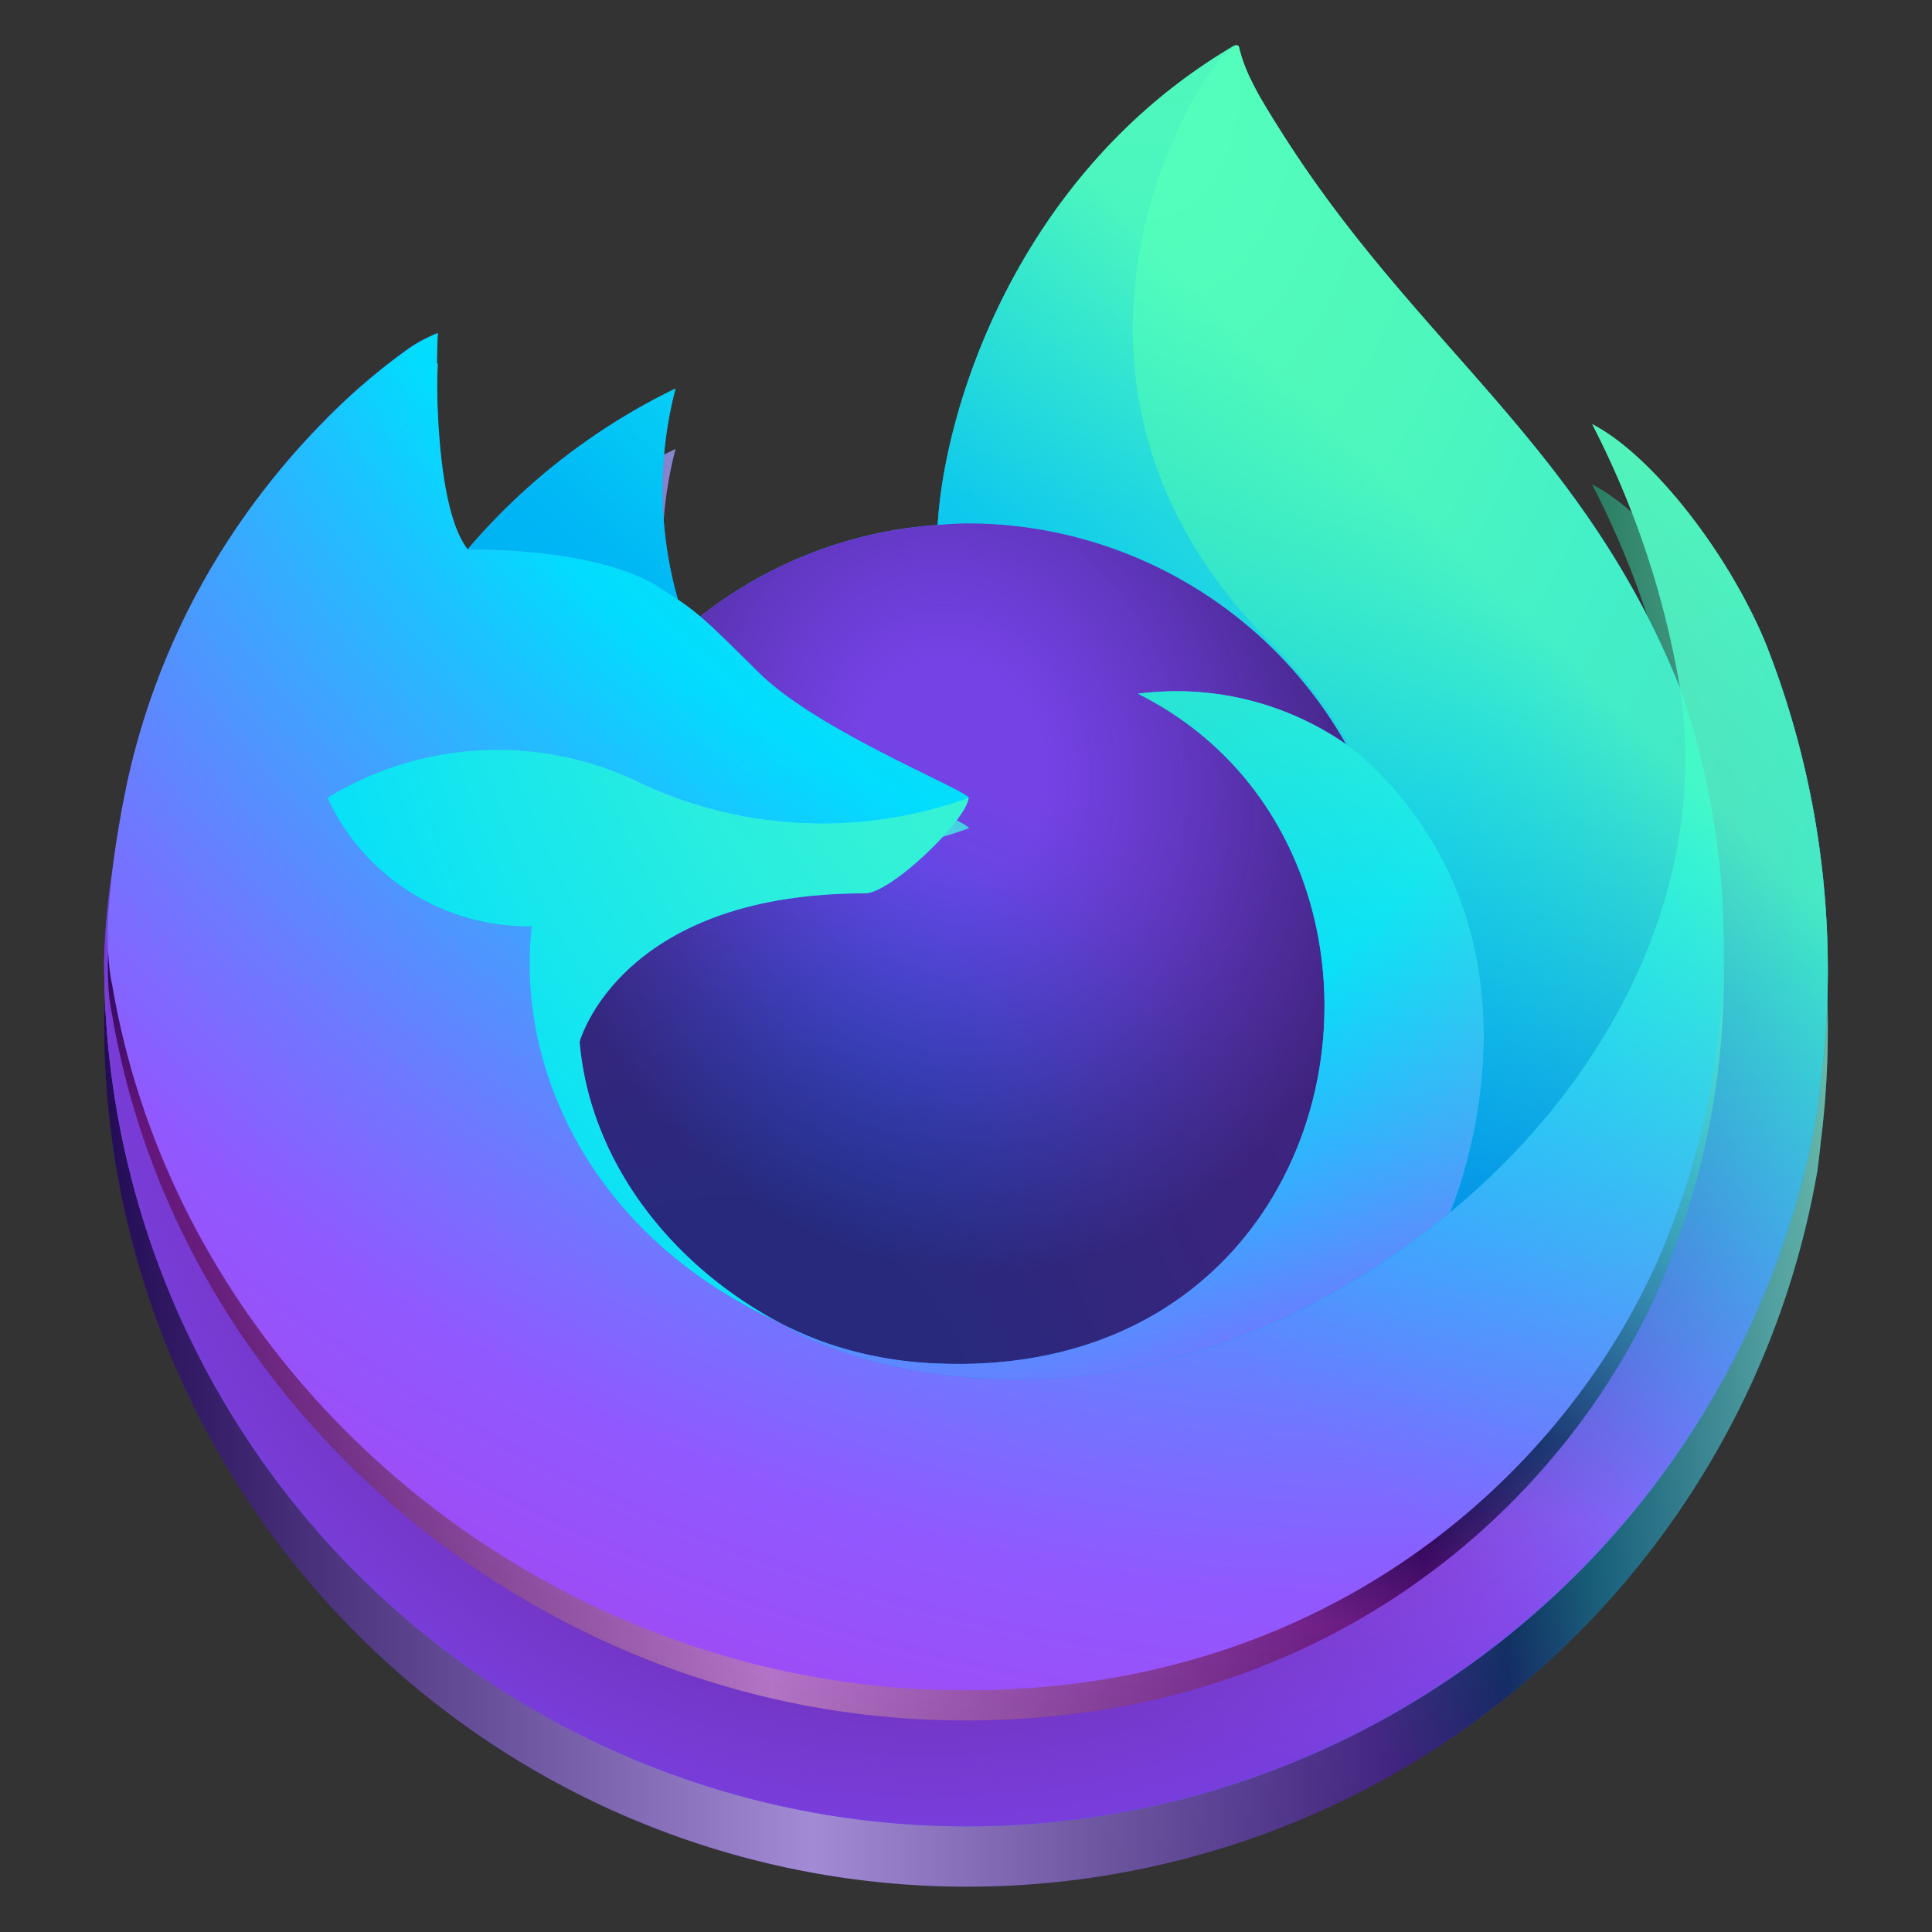 <?xml version="1.0" encoding="UTF-8" standalone="no"?>
<svg
   width="128"
   height="128"
   version="1"
   id="svg23"
   xmlns:xlink="http://www.w3.org/1999/xlink"
   xmlns="http://www.w3.org/2000/svg"
   xmlns:svg="http://www.w3.org/2000/svg">
  <rect width="100%" height="100%" fill="#333333" stroke="none"/>
  <defs
     id="defs27">
    <linearGradient
       id="linearGradient80"
       x1="74.803"
       y1="20.543"
       x2="7.742"
       y2="62.786"
       gradientUnits="userSpaceOnUse"
       gradientTransform="matrix(1.475,0,0,1.476,-132.46,2.994)">
      <stop
         offset="0.05"
         stop-color="#3fe1b0"
         id="stop76"
         style="stop-color:#20cb97;stop-opacity:1;" />
      <stop
         offset="0.37"
         stop-color="#00b3f4"
         id="stop77"
         style="stop-color:#008ec2;stop-opacity:1;" />
      <stop
         offset="0.381"
         stop-color="#03b0f4"
         id="stop78"
         style="stop-color:#028bc0;stop-opacity:1;" />
      <stop
         offset="0.53"
         stop-color="#5561e9"
         id="stop79"
         style="stop-color:#591fd6;stop-opacity:1;" />
      <stop
         offset="0.699"
         stop-color="#7542e5"
         id="stop80"
         style="stop-color:#4618aa;stop-opacity:1;" />
    </linearGradient>
    <linearGradient
       id="linearGradient19">
      <stop
         style="stop-color:#000000;stop-opacity:1;"
         offset="0"
         id="stop11" />
      <stop
         style="stop-color:#ffffff;stop-opacity:1;"
         offset="0.411"
         id="stop12" />
      <stop
         style="stop-color:#000000;stop-opacity:1;"
         offset="0.814"
         id="stop13" />
      <stop
         style="stop-color:#b2b2b2;stop-opacity:1;"
         offset="1"
         id="stop15" />
    </linearGradient>
    <linearGradient
       id="n"
       x1="70.013"
       y1="12.061"
       x2="15.267"
       y2="66.806"
       gradientUnits="userSpaceOnUse"
       gradientTransform="matrix(1.475,0,0,1.476,4.985,2.994)">
      <stop
         offset=".167"
         stop-color="#54ffbd"
         stop-opacity=".8"
         id="stop67" />
      <stop
         offset=".236"
         stop-color="#43f8ca"
         stop-opacity=".639"
         id="stop68" />
      <stop
         offset=".361"
         stop-color="#27ede1"
         stop-opacity=".368"
         id="stop69" />
      <stop
         offset=".466"
         stop-color="#12e4f1"
         stop-opacity=".169"
         id="stop70" />
      <stop
         offset=".545"
         stop-color="#05dffb"
         stop-opacity=".046"
         id="stop71" />
      <stop
         offset=".589"
         stop-color="#0df"
         stop-opacity="0"
         id="stop72" />
    </linearGradient>
    <radialGradient
       id="m"
       cx="56.077"
       cy="20.139"
       r="80.686"
       gradientUnits="userSpaceOnUse"
       gradientTransform="matrix(1.475,0,0,1.476,4.985,2.994)">
      <stop
         offset=".094"
         stop-color="#54ffbd"
         id="stop63" />
      <stop
         offset=".242"
         stop-color="#41f7cc"
         id="stop64" />
      <stop
         offset=".543"
         stop-color="#0fe3f3"
         id="stop65" />
      <stop
         offset=".626"
         stop-color="#0df"
         id="stop66" />
    </radialGradient>
    <radialGradient
       id="l-9"
       cx="36.617"
       cy="15.824"
       r="73.72"
       gradientUnits="userSpaceOnUse"
       gradientTransform="matrix(1.475,0,0,1.476,4.985,2.994)">
      <stop
         offset=".137"
         stop-color="#3fe1b0"
         id="stop58" />
      <stop
         offset=".435"
         stop-color="#0df"
         id="stop59" />
      <stop
         offset=".484"
         stop-color="#1ec1ff"
         id="stop60" />
      <stop
         offset=".622"
         stop-color="#7077ff"
         id="stop61" />
      <stop
         offset=".685"
         stop-color="#9059ff"
         id="stop62" />
    </radialGradient>
    <radialGradient
       id="k-3"
       cx="47.835"
       cy="1.141"
       r="86.499"
       gradientTransform="matrix(0.155,1.468,-0.963,0.102,69.255,-65.637)"
       gradientUnits="userSpaceOnUse">
      <stop
         offset="0"
         stop-color="#54ffbd"
         id="stop51" />
      <stop
         offset=".095"
         stop-color="#4cf3b8"
         id="stop52" />
      <stop
         offset=".197"
         stop-color="#3fe1b0"
         id="stop53" />
      <stop
         offset=".257"
         stop-color="#33d8bd"
         id="stop54" />
      <stop
         offset=".369"
         stop-color="#12c0e1"
         id="stop55" />
      <stop
         offset=".423"
         stop-color="#00b3f4"
         id="stop56" />
      <stop
         offset=".737"
         stop-color="#0060df"
         id="stop57" />
    </radialGradient>
    <radialGradient
       id="j-6"
       cx="59.023"
       cy="-11.981"
       r="118.081"
       gradientUnits="userSpaceOnUse"
       gradientTransform="matrix(1.475,0,0,1.476,4.985,2.994)">
      <stop
         offset=".126"
         stop-color="#3fe1b0"
         id="stop45" />
      <stop
         offset=".429"
         stop-color="#0df"
         id="stop46" />
      <stop
         offset=".479"
         stop-color="#1ec1ff"
         id="stop47" />
      <stop
         offset=".624"
         stop-color="#7077ff"
         id="stop48" />
      <stop
         offset=".69"
         stop-color="#9059ff"
         id="stop49" />
      <stop
         offset=".904"
         stop-color="#b833e1"
         id="stop50" />
    </radialGradient>
    <radialGradient
       id="i-0"
       cx="37.269"
       cy="5.573"
       r="27.676"
       gradientUnits="userSpaceOnUse"
       gradientTransform="matrix(1.475,0,0,1.476,4.985,2.994)">
      <stop
         offset="0"
         stop-color="#0df"
         id="stop41" />
      <stop
         offset=".235"
         stop-color="#00d6fd"
         id="stop42" />
      <stop
         offset=".572"
         stop-color="#00c3f8"
         id="stop43" />
      <stop
         offset=".792"
         stop-color="#00b3f4"
         id="stop44" />
    </radialGradient>
    <radialGradient
       id="h-6"
       cx="31.52"
       cy="57.251"
       r="0.224"
       gradientTransform="matrix(1.434,-0.347,0.406,1.679,-16.971,2.233)"
       gradientUnits="userSpaceOnUse">
      <stop
         offset=".206"
         stop-color="#9059ff"
         stop-opacity="0"
         id="stop37" />
      <stop
         offset=".278"
         stop-color="#8c4ff3"
         stop-opacity=".064"
         id="stop38" />
      <stop
         offset=".747"
         stop-color="#7716a8"
         stop-opacity=".45"
         id="stop39" />
      <stop
         offset=".975"
         stop-color="#6e008b"
         stop-opacity=".6"
         id="stop40" />
    </radialGradient>
    <radialGradient
       id="g-2"
       cx="31.355"
       cy="57.478"
       r="0.626"
       gradientUnits="userSpaceOnUse"
       gradientTransform="matrix(1.475,0,0,1.476,4.985,2.994)">
      <stop
         offset=".353"
         stop-color="#3a8ee6"
         id="stop33" />
      <stop
         offset=".472"
         stop-color="#5c79f0"
         id="stop34" />
      <stop
         offset=".669"
         stop-color="#9059ff"
         id="stop35" />
      <stop
         offset="1"
         stop-color="#c139e6"
         id="stop36" />
    </radialGradient>
    <radialGradient
       id="f-6"
       cx="39.38"
       cy="32.454"
       r="20.397"
       gradientTransform="matrix(1.434,-0.347,0.406,1.679,-6.572,10.027)"
       gradientUnits="userSpaceOnUse">
      <stop
         offset=".206"
         stop-color="#45278d"
         stop-opacity="0"
         id="stop29" />
      <stop
         offset=".251"
         stop-color="#44268a"
         stop-opacity=".055"
         id="stop30" />
      <stop
         offset=".725"
         stop-color="#371f6f"
         stop-opacity=".591"
         id="stop31" />
      <stop
         offset=".956"
         stop-color="#321c64"
         stop-opacity=".8"
         id="stop32" />
    </radialGradient>
    <radialGradient
       id="e-1"
       cx="29.352"
       cy="63.016"
       r="38.471"
       gradientUnits="userSpaceOnUse"
       gradientTransform="matrix(1.475,0,0,1.476,4.985,2.994)">
      <stop
         offset=".287"
         stop-color="#0060df"
         id="stop24" />
      <stop
         offset=".417"
         stop-color="#2357e1"
         id="stop25" />
      <stop
         offset=".604"
         stop-color="#4f4ce3"
         id="stop26" />
      <stop
         offset=".748"
         stop-color="#6b45e4"
         id="stop27" />
      <stop
         offset=".833"
         stop-color="#7542e5"
         id="stop28" />
    </radialGradient>
    <radialGradient
       id="d-8"
       cx="48.031"
       cy="-9.457"
       r="58.534"
       gradientUnits="userSpaceOnUse"
       gradientTransform="matrix(1.475,0,0,1.476,4.985,2.994)">
      <stop
         offset=".132"
         stop-color="#3fe1b0"
         id="stop21" />
      <stop
         offset=".289"
         stop-color="#28d0c8"
         id="stop22" />
      <stop
         offset=".526"
         stop-color="#00b3f4"
         id="stop23" />
    </radialGradient>
    <radialGradient
       id="c-7"
       cx="38.289"
       cy="41.911"
       r="80.797"
       gradientUnits="userSpaceOnUse"
       gradientTransform="matrix(1.475,0,0,1.476,4.985,2.994)">
      <stop
         offset=".3"
         stop-color="#45278d"
         id="stop16" />
      <stop
         offset=".341"
         stop-color="#562896"
         stop-opacity=".787"
         id="stop17" />
      <stop
         offset=".43"
         stop-color="#782aa9"
         stop-opacity=".364"
         id="stop18" />
      <stop
         offset=".495"
         stop-color="#8d2bb5"
         stop-opacity=".1"
         id="stop19" />
      <stop
         offset=".53"
         stop-color="#952bb9"
         stop-opacity="0"
         id="stop20" />
    </radialGradient>
    <radialGradient
       id="b-9"
       cx="67.813"
       cy="8.879"
       r="80.797"
       gradientUnits="userSpaceOnUse"
       gradientTransform="matrix(1.475,0,0,1.476,4.985,2.994)">
      <stop
         offset=".108"
         stop-color="#3fe1b0"
         id="stop6" />
      <stop
         offset=".122"
         stop-color="#3bdcb3"
         id="stop7" />
      <stop
         offset=".254"
         stop-color="#1bb3d3"
         id="stop8" />
      <stop
         offset=".358"
         stop-color="#0799e6"
         id="stop9" />
      <stop
         offset=".42"
         stop-color="#0090ed"
         id="stop10" />
      <stop
         offset=".487"
         stop-color="#2482f1"
         id="stop11-2" />
      <stop
         offset=".64"
         stop-color="#7165fb"
         id="stop12-0" />
      <stop
         offset=".71"
         stop-color="#9059ff"
         id="stop13-2" />
      <stop
         offset=".795"
         stop-color="#7d49ed"
         id="stop14" />
      <stop
         offset=".86"
         stop-color="#7542e5"
         id="stop15-3" />
    </radialGradient>
    <linearGradient
       id="a-7"
       x1="74.803"
       y1="20.543"
       x2="7.742"
       y2="62.786"
       gradientUnits="userSpaceOnUse"
       gradientTransform="matrix(1.475,0,0,1.476,4.985,2.994)">
      <stop
         offset="0"
         stop-color="#3fe1b0"
         id="stop1" />
      <stop
         offset=".406"
         stop-color="#00b3f4"
         id="stop2" />
      <stop
         offset=".421"
         stop-color="#03b0f4"
         id="stop3" />
      <stop
         offset=".818"
         stop-color="#5561e9"
         id="stop4" />
      <stop
         offset="1"
         stop-color="#7542e5"
         id="stop5" />
    </linearGradient>
    <linearGradient
       xlink:href="#linearGradient80"
       id="linearGradient4"
       gradientUnits="userSpaceOnUse"
       gradientTransform="matrix(1.475,0,0,1.476,4.985,6.994)"
       x1="74.803"
       y1="20.543"
       x2="7.742"
       y2="62.786" />
    <linearGradient
       xlink:href="#linearGradient19"
       id="linearGradient5"
       gradientUnits="userSpaceOnUse"
       gradientTransform="matrix(1.475,0,0,1.476,4.985,6.994)"
       x1="1.3"
       y1="41.246"
       x2="78.718"
       y2="41.249" />
    <radialGradient
       id="j-6-4"
       cx="59.023"
       cy="-11.981"
       r="118.081"
       gradientUnits="userSpaceOnUse"
       gradientTransform="matrix(1.475,0,0,1.476,4.985,4.994)">
      <stop
         offset=".126"
         stop-color="#3fe1b0"
         id="stop45-3" />
      <stop
         offset=".429"
         stop-color="#0df"
         id="stop46-0" />
      <stop
         offset=".479"
         stop-color="#1ec1ff"
         id="stop47-7" />
      <stop
         offset="0.624"
         stop-color="#7077ff"
         id="stop48-8"
         style="stop-color:#000670;stop-opacity:1;" />
      <stop
         offset="0.69"
         stop-color="#9059ff"
         id="stop49-6"
         style="stop-color:#9e1bc5;stop-opacity:1;" />
      <stop
         offset="0.904"
         stop-color="#b833e1"
         id="stop50-8"
         style="stop-color:#32093e;stop-opacity:1;" />
    </radialGradient>
    <linearGradient
       xlink:href="#linearGradient19"
       id="linearGradient81"
       x1="-96"
       y1="161.956"
       x2="11.053"
       y2="161.956"
       gradientUnits="userSpaceOnUse"
       gradientTransform="translate(103.147,-92.925)" />
  </defs>
  <path
     d="m 116.964,46.586 c -2.484,-5.979 -7.523,-12.435 -11.468,-14.476 a 59.394,59.417 0 0 1 5.79,17.359 l 0.01,0.096 C 104.832,33.444 93.871,26.944 84.919,12.79 a 69.473,69.5 0 0 1 -1.347,-2.19 18.054,18.061 0 0 1 -0.63,-1.18 10.403,10.407 0 0 1 -0.853,-2.265 0.148,0.148 0 0 0 -0.13,-0.148 0.204,0.204 0 0 0 -0.108,0 c -0.007,0 -0.019,0.013 -0.028,0.016 -0.009,0.003 -0.028,0.016 -0.041,0.022 l 0.022,-0.038 C 67.445,15.418 62.573,30.989 62.125,38.777 A 28.596,28.608 0 0 0 46.392,44.843 17.091,17.098 0 0 0 44.917,43.725 26.503,26.514 0 0 1 44.756,29.746 42.341,42.357 0 0 0 30.996,40.385 h -0.027 C 28.704,37.512 28.863,28.039 28.993,26.06 a 10.219,10.223 0 0 0 -1.909,1.014 41.633,41.649 0 0 0 -5.587,4.788 49.923,49.942 0 0 0 -5.344,6.414 v 0.009 -0.01 A 48.282,48.301 0 0 0 8.482,55.603 l -0.077,0.378 a 91.29,91.325 0 0 0 -0.562,3.571 c 0,0.043 -0.009,0.083 -0.013,0.125 a 54.483,54.505 0 0 0 -0.928,7.884 v 0.295 a 57.171,57.193 0 0 0 113.51,9.671 c 0.096,-0.738 0.174,-1.468 0.26,-2.213 a 58.79,58.813 0 0 0 -3.708,-28.729 z M 51.074,91.353 c 0.267,0.128 0.518,0.267 0.792,0.39 l 0.04,0.025 q -0.416,-0.199 -0.832,-0.415 z M 64.169,56.859 Z m 47.13,-7.281 v -0.055 l 0.01,0.06 z"
     fill="url(#a)"
     id="path72-4"
     style="fill:url(#linearGradient4);stroke-width:1.475" />
  <path
     d="m 116.964,46.586 c -2.484,-5.979 -7.523,-12.435 -11.468,-14.476 a 59.394,59.417 0 0 1 5.79,17.359 l 0.01,0.096 C 104.832,33.444 93.871,26.944 84.919,12.79 a 69.473,69.5 0 0 1 -1.347,-2.19 18.054,18.061 0 0 1 -0.63,-1.18 10.403,10.407 0 0 1 -0.853,-2.265 0.148,0.148 0 0 0 -0.13,-0.148 0.204,0.204 0 0 0 -0.108,0 c -0.007,0 -0.019,0.013 -0.028,0.016 -0.009,0.003 -0.028,0.016 -0.041,0.022 l 0.022,-0.038 C 67.445,15.418 62.573,30.989 62.125,38.777 a 28.596,28.608 0 0 0 -15.733,6.066 17.091,17.098 0 0 0 -1.475,-1.119 26.503,26.514 0 0 1 -0.161,-13.978 42.341,42.357 0 0 0 -13.761,10.639 h -0.027 c -2.266,-2.873 -2.106,-12.346 -1.977,-14.325 a 10.219,10.223 0 0 0 -1.909,1.014 41.633,41.649 0 0 0 -5.587,4.788 49.923,49.942 0 0 0 -5.344,6.414 v 0.009 -0.01 a 48.282,48.301 0 0 0 -7.67,17.328 l -0.077,0.378 a 91.29,91.325 0 0 0 -0.562,3.571 c 0,0.043 -0.009,0.083 -0.013,0.125 a 54.483,54.505 0 0 0 -0.928,7.884 v 0.295 a 57.171,57.193 0 0 0 113.51,9.671 c 0.096,-0.738 0.174,-1.468 0.26,-2.213 a 58.79,58.813 0 0 0 -3.708,-28.729 z m -65.89,44.767 c 0.267,0.128 0.518,0.267 0.792,0.39 l 0.04,0.025 q -0.416,-0.199 -0.832,-0.415 z M 64.169,56.859 Z m 47.13,-7.281 v -0.055 l 0.01,0.06 z"
     fill="url(#a)"
     id="path4"
     style="opacity:0.5;fill:url(#linearGradient5);stroke-width:1.475" />
  <path
     d="m 116.964,42.586 c -2.484,-5.979 -7.523,-12.435 -11.468,-14.476 a 59.394,59.417 0 0 1 5.79,17.359 l 0.01,0.096 C 104.831,29.444 93.871,22.944 84.919,8.79 a 69.473,69.5 0 0 1 -1.347,-2.19 18.054,18.061 0 0 1 -0.63,-1.18 10.403,10.407 0 0 1 -0.853,-2.265 0.148,0.148 0 0 0 -0.13,-0.148 0.204,0.204 0 0 0 -0.108,0 c -0.007,0 -0.019,0.013 -0.028,0.016 -0.009,0.003 -0.028,0.016 -0.041,0.022 l 0.022,-0.038 C 67.445,11.418 62.573,26.989 62.125,34.777 A 28.596,28.608 0 0 0 46.392,40.843 17.091,17.098 0 0 0 44.917,39.725 26.503,26.514 0 0 1 44.756,25.746 42.341,42.357 0 0 0 30.996,36.386 h -0.027 C 28.703,33.512 28.863,24.039 28.993,22.06 a 10.219,10.223 0 0 0 -1.909,1.014 41.633,41.649 0 0 0 -5.587,4.788 49.923,49.942 0 0 0 -5.344,6.414 v 0.009 -0.01 A 48.282,48.301 0 0 0 8.482,51.604 l -0.077,0.378 a 91.29,91.325 0 0 0 -0.562,3.571 c 0,0.043 -0.009,0.083 -0.013,0.125 a 54.483,54.505 0 0 0 -0.928,7.884 v 0.295 a 57.171,57.193 0 0 0 113.51,9.671 c 0.096,-0.738 0.174,-1.468 0.26,-2.213 a 58.79,58.813 0 0 0 -3.708,-28.729 z M 51.074,87.353 c 0.267,0.128 0.518,0.267 0.792,0.39 l 0.04,0.025 Q 51.49,87.568 51.074,87.353 Z M 64.169,52.859 Z M 111.3,45.579 v -0.055 l 0.01,0.06 z"
     fill="url(#a)"
     id="path72"
     style="fill:url(#a-7);stroke-width:1.475" />
  <path
     d="m 111.302,45.584 -0.01,-0.06 v 0.055 z"
     fill="none"
     id="path73"
     style="stroke-width:1.475" />
  <path
     d="m 116.964,42.586 c -2.484,-5.979 -7.523,-12.435 -11.468,-14.476 a 59.394,59.417 0 0 1 5.79,17.359 v 0.055 l 0.01,0.06 a 51.774,51.794 0 0 1 -1.779,38.599 C 102.964,98.247 87.105,112.663 62.28,111.962 35.456,111.202 11.834,91.29 7.417,65.21 c -0.804,-4.113 0,-6.198 0.404,-9.54 a 42.593,42.61 0 0 0 -0.919,7.892 v 0.295 a 57.171,57.193 0 0 0 113.51,9.671 c 0.096,-0.738 0.174,-1.468 0.26,-2.213 a 58.79,58.813 0 0 0 -3.708,-28.729 z"
     fill="url(#b)"
     id="path74"
     style="fill:url(#b-9);stroke-width:1.475" />
  <path
     d="m 116.964,42.586 c -2.484,-5.979 -7.523,-12.435 -11.468,-14.476 a 59.394,59.417 0 0 1 5.79,17.359 v 0.055 l 0.01,0.06 a 51.774,51.794 0 0 1 -1.779,38.599 C 102.964,98.247 87.105,112.663 62.28,111.962 35.456,111.202 11.834,91.29 7.417,65.21 c -0.804,-4.113 0,-6.198 0.404,-9.54 a 42.593,42.61 0 0 0 -0.919,7.892 v 0.295 a 57.171,57.193 0 0 0 113.51,9.671 c 0.096,-0.738 0.174,-1.468 0.26,-2.213 a 58.79,58.813 0 0 0 -3.708,-28.729 z"
     fill="url(#c)"
     id="path75"
     style="fill:url(#c-7);stroke-width:1.475" />
  <path
     d="m 89.183,49.309 c 0.124,0.087 0.239,0.174 0.355,0.261 a 31.123,31.135 0 0 0 -5.31,-6.928 C 66.46,24.864 79.572,4.095 81.783,3.04 l 0.022,-0.032 C 67.445,11.418 62.573,26.989 62.125,34.777 c 0.667,-0.046 1.328,-0.102 2.009,-0.102 a 28.852,28.863 0 0 1 25.049,14.634 z"
     fill="url(#d)"
     id="path76"
     style="fill:url(#d-8);stroke-width:1.475" />
  <path
     d="m 64.171,52.859 c -0.094,1.422 -5.118,6.329 -6.875,6.329 -16.256,0 -18.895,9.838 -18.895,9.838 0.72,8.284 6.49,15.107 13.466,18.717 0.319,0.165 0.642,0.314 0.965,0.46 q 0.839,0.372 1.679,0.688 a 25.422,25.432 0 0 0 7.439,1.436 C 90.441,91.663 95.961,56.24 75.399,45.961 A 19.736,19.744 0 0 1 89.183,49.309 28.852,28.863 0 0 0 64.134,34.675 c -0.679,0 -1.342,0.056 -2.009,0.102 A 28.596,28.608 0 0 0 46.392,40.843 c 0.872,0.738 1.856,1.724 3.928,3.767 3.879,3.823 13.828,7.784 13.851,8.249 z"
     fill="url(#e)"
     id="path77"
     style="fill:url(#e-1);stroke-width:1.475" />
  <path
     d="m 64.171,52.859 c -0.094,1.422 -5.118,6.329 -6.875,6.329 -16.256,0 -18.895,9.838 -18.895,9.838 0.72,8.284 6.49,15.107 13.466,18.717 0.319,0.165 0.642,0.314 0.965,0.46 q 0.839,0.372 1.679,0.688 a 25.422,25.432 0 0 0 7.439,1.436 C 90.441,91.663 95.961,56.24 75.399,45.961 A 19.736,19.744 0 0 1 89.183,49.309 28.852,28.863 0 0 0 64.134,34.675 c -0.679,0 -1.342,0.056 -2.009,0.102 A 28.596,28.608 0 0 0 46.392,40.843 c 0.872,0.738 1.856,1.724 3.928,3.767 3.879,3.823 13.828,7.784 13.851,8.249 z"
     fill="url(#f)"
     id="path78"
     style="fill:url(#f-6);stroke-width:1.475" />
  <path
     d="m 51.074,87.353 q 0.416,0.214 0.832,0.415 l -0.04,-0.025 c -0.27,-0.122 -0.525,-0.261 -0.792,-0.39 z"
     fill="url(#g)"
     id="path79"
     style="fill:url(#g-2);stroke-width:1.475" />
  <path
     d="m 51.074,87.353 q 0.416,0.214 0.832,0.415 l -0.04,-0.025 c -0.27,-0.122 -0.525,-0.261 -0.792,-0.39 z"
     fill="url(#h)"
     id="path80"
     style="fill:url(#h-6);stroke-width:1.475" />
  <path
     d="m 43.727,38.941 c 0.463,0.295 0.845,0.552 1.18,0.784 A 26.503,26.514 0 0 1 44.746,25.746 42.341,42.357 0 0 0 30.985,36.386 c 0.279,-0.007 8.571,-0.156 12.741,2.556 z"
     fill="url(#i)"
     id="path81"
     style="fill:url(#i-0);stroke-width:1.475" />
  <path
     d="m 7.425,67.21 c 4.412,26.08 28.039,45.992 54.862,46.752 24.825,0.702 40.684,-13.714 47.236,-27.778 a 51.774,51.794 0 0 0 1.779,-38.599 v -0.055 c 0,-0.043 -0.009,-0.068 0,-0.055 l 0.01,0.096 c 2.028,13.247 -4.707,26.08 -15.236,34.758 l -0.032,0.074 c -20.515,16.714 -40.147,10.084 -44.121,7.378 q -0.416,-0.199 -0.832,-0.415 C 39.131,83.647 34.189,72.745 35.248,63.396 a 14.681,14.687 0 0 1 -13.542,-8.522 21.562,21.57 0 0 1 21.018,-0.844 28.468,28.479 0 0 0 21.465,0.844 c -0.022,-0.465 -9.971,-4.427 -13.851,-8.249 -2.072,-2.044 -3.056,-3.028 -3.928,-3.767 a 17.091,17.098 0 0 0 -1.475,-1.119 c -0.339,-0.232 -0.721,-0.483 -1.18,-0.784 -4.17,-2.712 -12.463,-2.563 -12.737,-2.556 h -0.027 c -2.266,-2.873 -2.106,-12.346 -1.977,-14.325 a 10.219,10.223 0 0 0 -1.909,1.014 41.633,41.649 0 0 0 -5.587,4.788 49.923,49.942 0 0 0 -5.366,6.4 v 0.009 -0.01 a 48.282,48.301 0 0 0 -7.67,17.328 c -0.028,0.117 -2.059,9 -1.058,13.607 z"
     fill="url(#j)"
     id="path82-4"
     style="fill:url(#j-6-4);stroke-width:1.475" />
  <path
     d="m 7.425,67.21 c 4.412,26.08 28.039,45.992 54.862,46.752 24.825,0.702 40.684,-13.714 47.236,-27.778 a 51.774,51.794 0 0 0 1.779,-38.599 v -0.055 c 0,-0.043 -0.009,-0.068 0,-0.055 l 0.01,0.096 c 2.028,13.247 -4.707,26.08 -15.236,34.758 l -0.032,0.074 c -20.515,16.714 -40.147,10.084 -44.121,7.378 q -0.416,-0.199 -0.832,-0.415 C 39.131,83.647 34.189,72.745 35.248,63.396 a 14.681,14.687 0 0 1 -13.542,-8.522 21.562,21.57 0 0 1 21.018,-0.844 28.468,28.479 0 0 0 21.465,0.844 c -0.022,-0.465 -9.971,-4.427 -13.851,-8.249 -2.072,-2.044 -3.056,-3.028 -3.928,-3.767 a 17.091,17.098 0 0 0 -1.475,-1.119 c -0.339,-0.232 -0.721,-0.483 -1.18,-0.784 -4.17,-2.712 -12.463,-2.563 -12.737,-2.556 h -0.027 c -2.266,-2.873 -2.106,-12.346 -1.977,-14.325 a 10.219,10.223 0 0 0 -1.909,1.014 41.633,41.649 0 0 0 -5.587,4.788 49.923,49.942 0 0 0 -5.366,6.4 v 0.009 -0.01 a 48.282,48.301 0 0 0 -7.67,17.328 c -0.028,0.117 -2.059,9 -1.058,13.607 z"
     fill="url(#j)"
     id="path82-9"
     style="opacity:0.4;fill:url(#linearGradient81);stroke-width:1.475" />
  <path
     d="m 7.425,65.21 c 4.412,26.08 28.039,45.992 54.862,46.752 24.825,0.702 40.684,-13.714 47.236,-27.778 a 51.774,51.794 0 0 0 1.779,-38.599 v -0.055 c 0,-0.043 -0.009,-0.068 0,-0.055 l 0.01,0.096 c 2.028,13.247 -4.707,26.08 -15.236,34.758 l -0.032,0.074 C 75.53,97.117 55.897,90.487 51.924,87.781 Q 51.508,87.582 51.092,87.366 C 39.131,81.647 34.189,70.745 35.248,61.396 a 14.681,14.687 0 0 1 -13.542,-8.522 21.562,21.57 0 0 1 21.018,-0.844 28.468,28.479 0 0 0 21.465,0.844 c -0.022,-0.465 -9.971,-4.427 -13.851,-8.249 -2.072,-2.044 -3.056,-3.028 -3.928,-3.767 A 17.091,17.098 0 0 0 44.935,39.74 C 44.596,39.508 44.214,39.257 43.755,38.956 39.585,36.244 31.292,36.393 31.018,36.4 h -0.027 C 28.726,33.527 28.885,24.054 29.015,22.075 a 10.219,10.223 0 0 0 -1.909,1.014 41.633,41.649 0 0 0 -5.587,4.788 49.923,49.942 0 0 0 -5.366,6.4 v 0.009 -0.01 A 48.282,48.301 0 0 0 8.482,51.604 c -0.028,0.117 -2.059,9 -1.058,13.607 z"
     fill="url(#j)"
     id="path82"
     style="fill:url(#j-6);stroke-width:1.475" />
  <path
     fill="#ff4aa2"
     d="m 64.171,52.859 h -0.002 z"
     id="path83"
     style="stroke-width:1.475" />
  <path
     d="m 84.231,42.642 a 31.123,31.135 0 0 1 5.31,6.935 c 0.314,0.238 0.608,0.474 0.857,0.702 12.961,11.952 6.17,28.848 5.664,30.051 10.529,-8.678 17.258,-21.511 15.236,-34.758 C 104.831,29.444 93.871,22.944 84.919,8.79 a 69.473,69.5 0 0 1 -1.347,-2.19 18.054,18.061 0 0 1 -0.63,-1.18 10.403,10.407 0 0 1 -0.853,-2.265 0.148,0.148 0 0 0 -0.13,-0.148 0.204,0.204 0 0 0 -0.108,0 c -0.007,0 -0.019,0.013 -0.028,0.016 -0.009,0.003 -0.028,0.016 -0.041,0.022 -2.211,1.049 -15.323,21.818 2.449,39.596 z"
     fill="url(#k)"
     id="path84"
     style="fill:url(#k-3);stroke-width:1.475" />
  <path
     d="m 90.389,50.272 a 11.923,11.927 0 0 0 -0.857,-0.702 C 89.416,49.483 89.301,49.396 89.177,49.309 A 19.736,19.744 0 0 0 75.393,45.961 C 95.955,56.246 90.438,91.663 61.942,90.326 A 25.422,25.432 0 0 1 54.503,88.891 Q 53.664,88.576 52.825,88.203 C 52.502,88.055 52.179,87.908 51.86,87.743 l 0.04,0.025 c 3.974,2.714 23.601,9.344 44.121,-7.378 l 0.032,-0.074 c 0.512,-1.195 7.303,-18.095 -5.664,-30.043 z"
     fill="url(#l)"
     id="path85"
     style="fill:url(#l-9);stroke-width:1.475" />
  <path
     d="m 38.4,69.026 c 0,0 2.639,-9.838 18.895,-9.838 1.757,0 6.785,-4.906 6.875,-6.329 A 28.468,28.479 0 0 1 42.706,52.015 21.562,21.57 0 0 0 21.688,52.859 14.681,14.687 0 0 0 35.231,61.381 c -1.059,9.351 3.882,20.253 15.843,25.971 0.267,0.128 0.518,0.267 0.792,0.39 -6.981,-3.608 -12.746,-10.431 -13.466,-18.715 z"
     fill="url(#m)"
     id="path86"
     style="fill:url(#m);stroke-width:1.475" />
  <path
     fill="#ff4aa2"
     d="m 77.937,59.744 -0.002,0.002 z"
     id="path87"
     style="stroke-width:1.475" />
  <path
     d="m 116.964,42.586 c -2.484,-5.979 -7.523,-12.435 -11.468,-14.476 a 59.394,59.417 0 0 1 5.79,17.359 l 0.01,0.096 C 104.831,29.444 93.871,22.944 84.919,8.79 a 69.473,69.5 0 0 1 -1.347,-2.19 18.054,18.061 0 0 1 -0.63,-1.18 10.403,10.407 0 0 1 -0.853,-2.265 0.148,0.148 0 0 0 -0.13,-0.148 0.204,0.204 0 0 0 -0.108,0 c -0.007,0 -0.019,0.013 -0.028,0.016 -0.009,0.003 -0.028,0.016 -0.041,0.022 l 0.022,-0.038 C 67.445,11.418 62.573,26.989 62.125,34.777 c 0.667,-0.046 1.328,-0.102 2.009,-0.102 A 28.852,28.863 0 0 1 89.183,49.309 19.736,19.744 0 0 0 75.399,45.961 C 95.961,56.246 90.444,91.663 61.948,90.326 A 25.422,25.432 0 0 1 54.509,88.891 Q 53.67,88.576 52.831,88.203 c -0.323,-0.148 -0.646,-0.295 -0.965,-0.46 l 0.04,0.025 q -0.416,-0.199 -0.832,-0.415 c 0.267,0.128 0.518,0.267 0.792,0.39 -6.981,-3.609 -12.746,-10.433 -13.466,-18.717 0,0 2.639,-9.838 18.895,-9.838 1.757,0 6.785,-4.906 6.875,-6.329 -0.022,-0.465 -9.971,-4.427 -13.851,-8.249 -2.072,-2.044 -3.056,-3.028 -3.928,-3.767 A 17.091,17.098 0 0 0 44.917,39.725 26.503,26.514 0 0 1 44.756,25.746 42.341,42.357 0 0 0 30.996,36.386 h -0.027 C 28.703,33.512 28.863,24.039 28.993,22.06 a 10.219,10.223 0 0 0 -1.909,1.014 41.633,41.649 0 0 0 -5.587,4.788 49.923,49.942 0 0 0 -5.344,6.414 v 0.009 -0.01 A 48.282,48.301 0 0 0 8.482,51.604 l -0.077,0.378 c -0.108,0.503 -0.59,3.059 -0.659,3.608 0,0.041 0,-0.043 0,0 A 66.515,66.541 0 0 0 6.902,63.562 v 0.295 a 57.171,57.193 0 0 0 113.51,9.671 c 0.096,-0.738 0.174,-1.468 0.26,-2.213 a 58.79,58.813 0 0 0 -3.708,-28.729 z m -5.671,2.938 0.01,0.06 z"
     fill="url(#n)"
     id="path88"
     style="fill:url(#n);stroke-width:1.475" />
</svg>
